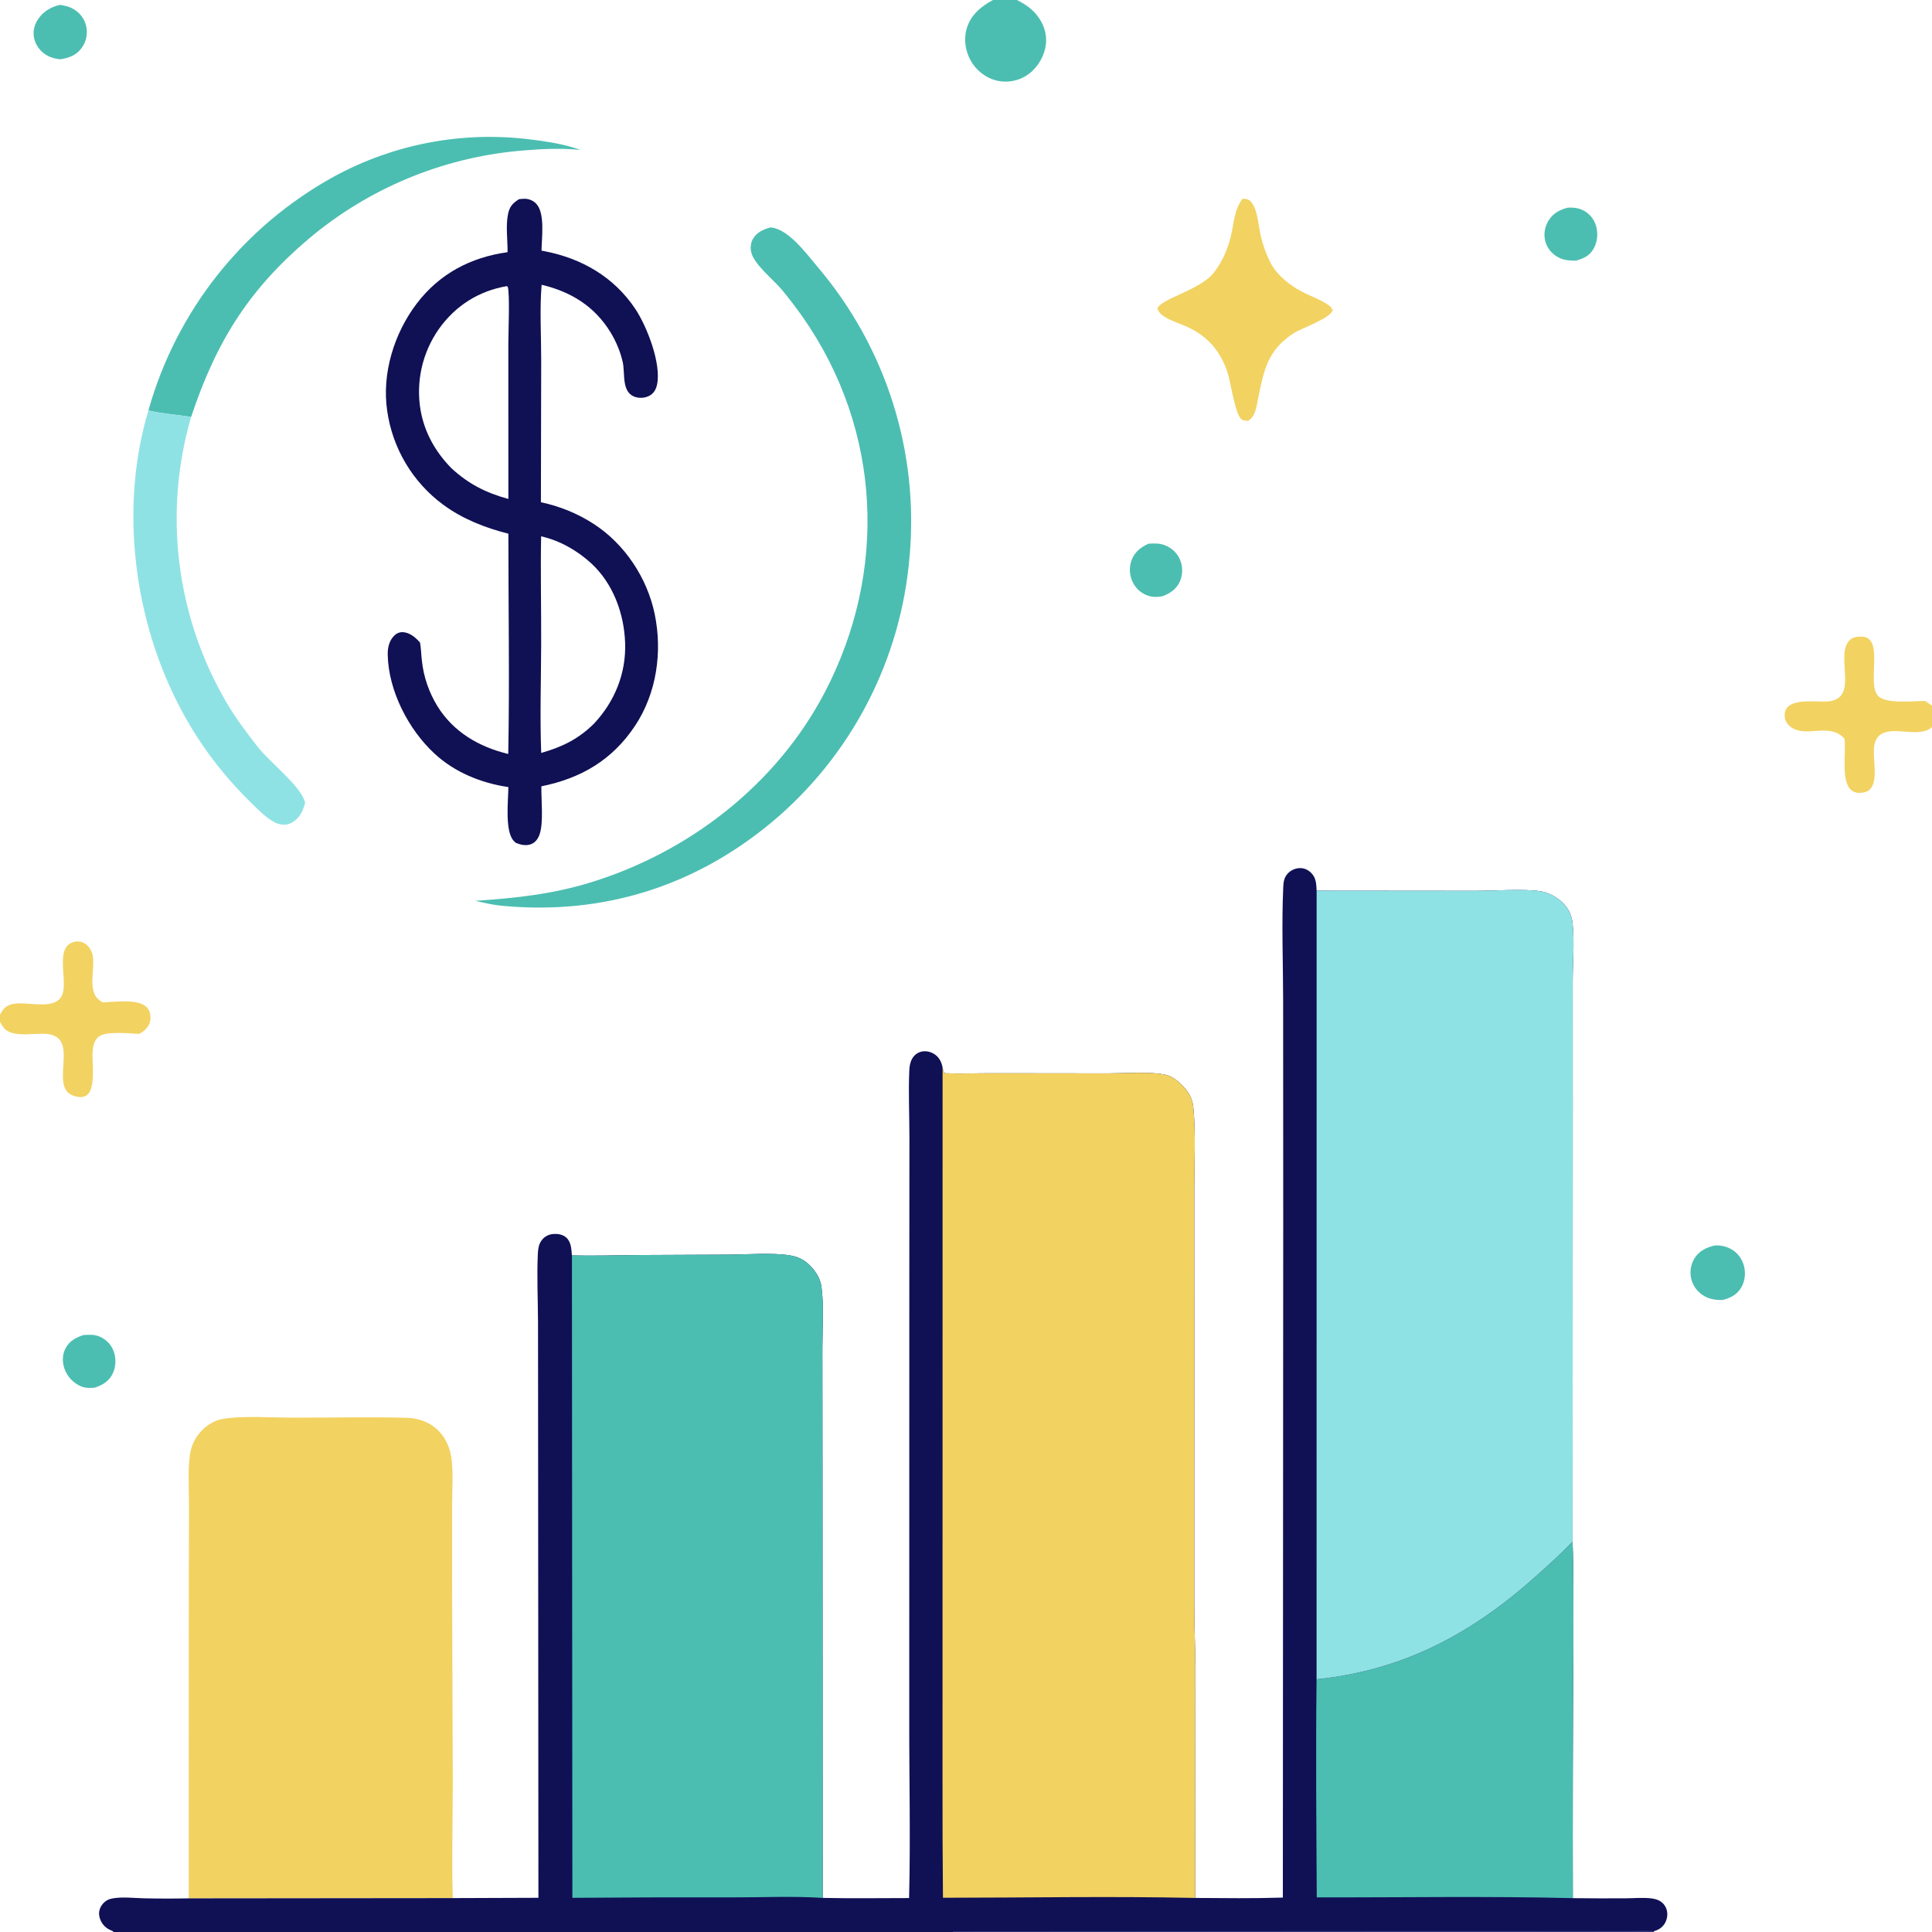 <svg width="150" height="150" viewBox="0 0 150 150" fill="none" xmlns="http://www.w3.org/2000/svg">
<rect x="0" y="0" width="150" height="150" fill="#808080" stroke="none"/>
<g clip-path="url(#clip0_47_2262)">
<path d="M0 0H38.263H42.742H77.092H78.95H150V54.792V56.456V150H128.395H73.987H8.788H0V79.332V78.785V41.71V39.339V0Z" fill="white"/>
<path d="M89.175 42.211C89.616 42.188 90.024 42.168 90.446 42.334C90.967 42.538 91.402 42.938 91.618 43.459C91.645 43.524 91.669 43.591 91.69 43.659C91.71 43.727 91.728 43.795 91.742 43.865C91.755 43.935 91.766 44.005 91.773 44.076C91.78 44.146 91.783 44.217 91.783 44.288C91.783 44.359 91.78 44.43 91.773 44.501C91.766 44.571 91.755 44.641 91.741 44.711C91.727 44.781 91.71 44.849 91.689 44.917C91.668 44.985 91.644 45.052 91.617 45.117C91.354 45.73 90.863 46.063 90.26 46.291C89.883 46.357 89.548 46.378 89.177 46.264C89.111 46.244 89.047 46.221 88.984 46.194C88.921 46.167 88.859 46.137 88.799 46.104C88.739 46.071 88.681 46.035 88.624 45.996C88.568 45.957 88.513 45.915 88.461 45.871C88.409 45.826 88.359 45.779 88.312 45.73C88.264 45.68 88.22 45.629 88.177 45.574C88.135 45.52 88.096 45.464 88.06 45.406C88.023 45.348 87.99 45.288 87.959 45.227C87.925 45.16 87.894 45.092 87.867 45.021C87.84 44.951 87.817 44.88 87.797 44.807C87.777 44.734 87.761 44.661 87.749 44.587C87.737 44.512 87.729 44.438 87.725 44.362C87.72 44.287 87.72 44.212 87.724 44.137C87.727 44.062 87.735 43.987 87.746 43.913C87.757 43.838 87.772 43.765 87.791 43.692C87.811 43.619 87.833 43.547 87.86 43.477C88.102 42.847 88.575 42.478 89.175 42.211Z" fill="#4BBEB1"/>
<path d="M6.476 103.652C6.881 103.631 7.261 103.596 7.649 103.741C8.167 103.933 8.585 104.322 8.795 104.836C9.024 105.392 9.02 106.078 8.76 106.624C8.466 107.242 7.981 107.528 7.355 107.738C6.972 107.77 6.644 107.782 6.282 107.631C6.209 107.599 6.137 107.564 6.067 107.526C5.998 107.487 5.93 107.444 5.865 107.399C5.799 107.353 5.736 107.304 5.676 107.251C5.616 107.199 5.558 107.144 5.503 107.086C5.449 107.027 5.397 106.966 5.349 106.903C5.301 106.839 5.256 106.773 5.214 106.705C5.172 106.637 5.135 106.567 5.1 106.495C5.066 106.422 5.035 106.349 5.009 106.273C4.822 105.754 4.83 105.174 5.09 104.68C5.395 104.103 5.886 103.85 6.476 103.652Z" fill="#4BBEB1"/>
<path d="M121.721 16.123C122.17 16.104 122.547 16.137 122.952 16.347C123.422 16.592 123.76 17.021 123.913 17.526C124.089 18.111 124.031 18.789 123.72 19.32C123.389 19.883 122.947 20.067 122.354 20.239C121.822 20.227 121.396 20.221 120.921 19.945C120.458 19.677 120.107 19.241 119.973 18.72C119.834 18.184 119.935 17.594 120.228 17.126C120.584 16.558 121.088 16.283 121.721 16.123Z" fill="#4BBEB1"/>
<path d="M133.145 96.697C133.253 96.69 133.36 96.691 133.467 96.7C133.574 96.708 133.681 96.724 133.786 96.747C133.891 96.77 133.994 96.8 134.095 96.838C134.195 96.875 134.293 96.92 134.388 96.971C134.888 97.243 135.24 97.706 135.392 98.253C135.546 98.806 135.492 99.436 135.204 99.937C134.864 100.529 134.358 100.777 133.719 100.935C133.237 100.935 132.775 100.881 132.347 100.641C131.835 100.355 131.465 99.894 131.317 99.325C131.178 98.79 131.259 98.192 131.547 97.72C131.912 97.122 132.482 96.842 133.145 96.697Z" fill="#4BBEB1"/>
<path d="M77.092 0H78.951C79.641 0.345 80.215 0.742 80.659 1.386C81.139 2.081 81.339 2.909 81.154 3.74C80.957 4.623 80.393 5.454 79.61 5.917C79.567 5.942 79.524 5.966 79.48 5.989C79.436 6.012 79.392 6.034 79.347 6.055C79.302 6.076 79.256 6.096 79.21 6.114C79.164 6.133 79.118 6.15 79.071 6.167C79.024 6.183 78.977 6.198 78.929 6.212C78.882 6.226 78.834 6.239 78.786 6.251C78.738 6.262 78.689 6.273 78.64 6.282C78.592 6.291 78.543 6.3 78.494 6.306C78.445 6.313 78.395 6.319 78.346 6.324C78.297 6.328 78.247 6.331 78.198 6.333C78.148 6.335 78.098 6.336 78.049 6.336C77.999 6.336 77.95 6.334 77.9 6.331C77.851 6.328 77.801 6.324 77.752 6.319C77.703 6.314 77.653 6.307 77.604 6.3C77.555 6.292 77.507 6.283 77.458 6.273C77.409 6.263 77.361 6.252 77.313 6.24C76.49 6.024 75.765 5.431 75.357 4.688C74.946 3.939 74.811 3.04 75.055 2.214C75.366 1.159 76.165 0.502 77.092 0Z" fill="#4BBEB1"/>
<path d="M143.202 57.343C142.03 56.07 140.327 57.289 139.094 56.486C138.829 56.313 138.621 56.033 138.575 55.718C138.535 55.442 138.573 55.158 138.755 54.938C139.328 54.245 141.038 54.509 141.855 54.462C144.426 54.312 142.436 50.925 143.588 49.72C143.832 49.466 144.198 49.418 144.534 49.425C146.373 49.465 144.87 53.128 145.84 54.056C146.484 54.672 148.565 54.423 149.461 54.422C149.647 54.532 149.823 54.667 150 54.792V56.456C149.159 57.212 147.539 56.574 146.478 56.828C144.599 57.277 146.129 59.974 145.267 61.186C145.106 61.413 144.881 61.494 144.616 61.538C144.315 61.587 143.992 61.56 143.747 61.36C142.914 60.683 143.338 58.46 143.214 57.436C143.211 57.405 143.206 57.374 143.202 57.343Z" fill="#F2D261"/>
<path d="M0 78.785C0.241 78.349 0.392 78.118 0.883 77.977C1.95 77.672 4.109 78.482 4.759 77.381C5.39 76.312 4.164 73.634 5.685 73.147C5.987 73.05 6.287 73.082 6.564 73.24C6.885 73.423 7.098 73.765 7.181 74.118C7.437 75.199 6.697 76.976 7.792 77.709L7.964 77.822C8.874 77.806 10.719 77.516 11.385 78.194C11.634 78.448 11.704 78.797 11.677 79.142C11.649 79.518 11.425 79.837 11.133 80.063C11.035 80.139 10.928 80.204 10.823 80.268C10.085 80.253 8.202 80.012 7.626 80.516C7.276 80.823 7.191 81.365 7.181 81.805C7.162 82.571 7.416 84.468 6.779 84.997C6.55 85.187 6.3 85.204 6.02 85.155C5.683 85.097 5.355 84.964 5.154 84.676C4.328 83.495 5.85 80.711 3.874 80.308C2.843 80.098 0.91 80.7 0.243 79.726C0.156 79.598 0.075 79.467 0 79.332V78.785Z" fill="#F2D261"/>
<path d="M96.476 15.427C96.794 15.434 97.001 15.482 97.193 15.749C97.671 16.415 97.705 17.582 97.899 18.372C97.979 18.709 98.078 19.041 98.196 19.367C98.313 19.694 98.448 20.013 98.6 20.324C99.155 21.444 100.349 22.322 101.463 22.836C102.117 23.137 102.808 23.389 103.363 23.859L103.369 24.001L103.48 23.983C103.478 24.01 103.481 24.038 103.474 24.064C103.296 24.736 101.083 25.45 100.424 25.881C98.379 27.218 98.118 28.782 97.659 31.035C97.528 31.678 97.486 32.291 96.899 32.679C96.742 32.663 96.575 32.65 96.43 32.581C95.912 32.334 95.537 29.569 95.296 28.878C94.721 27.225 93.761 26.104 92.161 25.371C91.666 25.144 91.133 24.981 90.65 24.73C90.313 24.554 89.984 24.33 89.86 23.955C90.136 23.174 93.195 22.532 94.264 21.141C94.902 20.312 95.324 19.341 95.567 18.326C95.805 17.337 95.827 16.256 96.476 15.427Z" fill="#F2D261"/>
<path d="M14.65 147.388L14.659 123.187L14.676 116.837C14.674 115.557 14.569 114.2 14.749 112.935C14.858 112.172 15.194 111.533 15.744 110.989C16.134 110.603 16.674 110.286 17.215 110.181C18.686 109.897 21.17 110.066 22.748 110.067C25.688 110.069 28.645 110.004 31.584 110.078C32.526 110.102 33.423 110.439 34.086 111.127C34.638 111.699 34.956 112.475 35.056 113.256C35.199 114.374 35.107 115.58 35.102 116.707L35.098 122.679L35.154 138.334C35.156 141.338 35.062 144.367 35.153 147.368L14.65 147.388Z" fill="#F2D261"/>
<path d="M99.6 147.328L99.629 94.639L99.622 77.656C99.619 74.753 99.5 71.798 99.63 68.901C99.647 68.501 99.687 68.147 99.965 67.838C99.994 67.805 100.024 67.775 100.057 67.745C100.089 67.716 100.123 67.688 100.157 67.662C100.192 67.636 100.229 67.612 100.266 67.59C100.303 67.567 100.342 67.547 100.381 67.528C100.42 67.51 100.461 67.493 100.502 67.478C100.543 67.464 100.584 67.451 100.626 67.44C100.669 67.43 100.711 67.421 100.754 67.415C100.797 67.408 100.841 67.404 100.884 67.402C101.224 67.385 101.519 67.508 101.766 67.739C102.191 68.137 102.194 68.612 102.223 69.153L114.559 69.164C115.921 69.166 118.418 68.99 119.64 69.204C120.297 69.318 120.945 69.686 121.404 70.167C121.835 70.618 122.042 71.13 122.102 71.745C122.243 73.201 122.106 74.757 122.105 76.223L122.107 85.91L122.096 119.693C122.188 122.447 122.159 125.21 122.158 127.966C122.111 134.435 122.096 140.903 122.113 147.372C123.477 147.389 124.84 147.392 126.203 147.384C126.867 147.381 127.588 147.309 128.243 147.394C128.56 147.435 128.878 147.543 129.107 147.773C129.343 148.012 129.461 148.336 129.448 148.668C129.433 149.055 129.263 149.429 128.96 149.67C128.799 149.799 128.604 149.884 128.408 149.938L128.395 150H73.987H8.788L8.785 149.946C8.593 149.867 8.395 149.78 8.232 149.648C7.934 149.408 7.725 149.027 7.695 148.645C7.67 148.312 7.808 147.995 8.035 147.754C8.213 147.567 8.419 147.457 8.672 147.406C9.459 147.245 10.412 147.37 11.218 147.385C12.362 147.41 13.506 147.411 14.65 147.388L35.153 147.368L41.802 147.344L41.779 112.616L41.771 102.618C41.764 100.895 41.679 99.138 41.754 97.42C41.772 97.017 41.807 96.625 42.057 96.293C42.262 96.02 42.557 95.853 42.895 95.814C43.256 95.772 43.675 95.829 43.957 96.077C44.352 96.424 44.358 96.985 44.404 97.47C46.066 97.513 47.735 97.459 49.398 97.443L56.523 97.411C57.943 97.405 60.013 97.241 61.353 97.473C62.006 97.586 62.473 97.824 62.935 98.302C63.357 98.741 63.69 99.281 63.775 99.891C63.982 101.371 63.847 103.154 63.849 104.66L63.858 113.855L63.873 147.353C66.107 147.4 68.347 147.366 70.581 147.365C70.699 142.673 70.583 137.95 70.594 133.254L70.599 99.135L70.607 88.324C70.607 86.589 70.521 84.814 70.599 83.086C70.612 82.787 70.665 82.477 70.811 82.212C70.969 81.923 71.228 81.718 71.552 81.646C71.911 81.567 72.301 81.667 72.598 81.879C72.938 82.123 73.111 82.486 73.182 82.888C73.225 83.066 73.219 83.209 73.363 83.328C74.606 83.378 75.855 83.323 77.099 83.326L85.975 83.337C87.185 83.338 89.4 83.18 90.522 83.452C91.093 83.59 91.589 84.035 91.972 84.466C92.354 84.895 92.591 85.379 92.647 85.952C92.851 88.011 92.722 90.189 92.723 92.261L92.727 103.833L92.723 122.173C92.717 123.557 92.724 124.942 92.742 126.326C92.76 127.345 92.819 128.366 92.782 129.385L92.793 147.356C95.06 147.37 97.335 147.401 99.6 147.328Z" fill="#101055"/>
<path d="M73.999 149.947L110.48 149.923L122.974 149.927L126.501 149.923C127.128 149.92 127.784 149.874 128.408 149.939L128.395 150H73.987L73.999 149.947Z" fill="#343980"/>
<path d="M122.096 119.693C122.188 122.448 122.159 125.21 122.158 127.966C122.111 134.435 122.096 140.904 122.113 147.372C115.497 147.208 108.853 147.327 102.233 147.311C102.201 141.67 102.152 136.02 102.218 130.38C109.012 129.68 114.332 126.806 119.358 122.286C120.296 121.442 121.226 120.609 122.096 119.693Z" fill="#4BBEB1"/>
<path d="M44.404 97.47C46.067 97.513 47.735 97.459 49.398 97.443L56.523 97.411C57.943 97.405 60.013 97.241 61.353 97.473C62.006 97.586 62.473 97.824 62.935 98.303C63.357 98.741 63.69 99.281 63.776 99.891C63.983 101.371 63.848 103.154 63.849 104.661L63.858 113.855L63.873 147.353C61.576 147.205 59.202 147.315 56.897 147.313C52.744 147.302 48.591 147.313 44.439 147.347L44.404 97.47Z" fill="#4BBEB1"/>
<path d="M102.223 69.153L114.559 69.164C115.921 69.166 118.418 68.99 119.64 69.203C120.297 69.318 120.945 69.686 121.404 70.167C121.835 70.618 122.042 71.13 122.101 71.745C122.243 73.201 122.106 74.757 122.105 76.223L122.107 85.91L122.096 119.693C121.225 120.609 120.296 121.441 119.357 122.285C114.331 126.806 109.012 129.679 102.218 130.38L102.223 69.153Z" fill="#8FE2E4"/>
<path d="M73.182 82.888C73.225 83.066 73.219 83.209 73.363 83.328C74.606 83.378 75.855 83.323 77.099 83.326L85.975 83.337C87.185 83.338 89.4 83.18 90.522 83.451C91.093 83.59 91.589 84.035 91.972 84.466C92.354 84.895 92.591 85.379 92.647 85.952C92.851 88.011 92.722 90.189 92.723 92.261L92.727 103.833L92.723 122.173C92.717 123.557 92.724 124.941 92.742 126.326C92.76 127.345 92.819 128.366 92.782 129.385L92.793 147.356C86.274 147.212 79.733 147.34 73.211 147.341C73.181 144.128 73.169 140.914 73.177 137.701L73.182 82.888Z" fill="#F2D261"/>
<path d="M106.35 42.399C107.476 42.407 109.502 43.252 110.631 43.609C114.045 44.69 117.431 45.888 120.874 46.873C120.282 48.009 119.814 49.257 119.32 50.44C118.525 52.369 117.716 54.292 116.893 56.21C116.444 57.178 116.166 58.561 115.372 59.3C115.129 59.527 114.797 59.729 114.451 59.7C114.064 59.668 113.72 59.367 113.488 59.075C113.2 58.713 113.04 58.202 112.823 57.791C112.124 56.485 111.436 55.174 110.76 53.856L107.159 46.956C106.717 46.106 106.18 45.284 105.783 44.415C105.644 44.111 105.566 43.884 105.608 43.546C105.679 42.978 105.909 42.741 106.35 42.399Z" fill="white"/>
<path d="M0 0H38.263C35.922 0.32 33.618 0.5 31.307 1.044C31.022 1.113 30.738 1.185 30.455 1.26C30.172 1.335 29.89 1.413 29.608 1.494C29.327 1.575 29.047 1.659 28.767 1.746C28.487 1.833 28.209 1.923 27.931 2.016C27.653 2.109 27.377 2.205 27.101 2.304C26.825 2.403 26.551 2.504 26.277 2.609C26.004 2.714 25.732 2.822 25.46 2.932C25.189 3.043 24.919 3.156 24.651 3.273C24.382 3.389 24.114 3.508 23.848 3.63C23.582 3.752 23.317 3.877 23.054 4.005C22.79 4.133 22.528 4.263 22.267 4.397C22.007 4.53 21.747 4.666 21.49 4.805C21.232 4.944 20.976 5.086 20.721 5.23C20.466 5.374 20.213 5.521 19.961 5.671C19.709 5.821 19.459 5.973 19.211 6.128C18.963 6.284 18.716 6.441 18.471 6.602C18.226 6.762 17.983 6.925 17.741 7.091C17.5 7.256 17.26 7.424 17.022 7.595C16.784 7.766 16.548 7.939 16.314 8.115C16.08 8.291 15.847 8.469 15.617 8.65C15.386 8.83 15.158 9.014 14.932 9.199C14.705 9.385 14.481 9.573 14.258 9.763C14.036 9.954 13.815 10.146 13.597 10.342C13.379 10.537 13.162 10.734 12.948 10.934C12.734 11.134 12.522 11.336 12.312 11.54C12.102 11.744 11.895 11.951 11.689 12.159C11.484 12.368 11.281 12.579 11.08 12.792C10.879 13.005 10.68 13.22 10.484 13.438C10.288 13.655 10.094 13.874 9.902 14.096C9.711 14.317 9.521 14.541 9.335 14.766C9.148 14.992 8.963 15.219 8.781 15.449C8.6 15.678 8.42 15.909 8.243 16.143C4.391 21.221 1.676 27.535 0.616 33.816C0.434 34.892 0.291 35.975 0.189 37.062C0.125 37.809 0.125 38.602 0 39.339V0Z" fill="white"/>
<path d="M4.656 0.377C5.079 0.442 5.445 0.528 5.807 0.767C5.865 0.805 5.922 0.845 5.976 0.889C6.031 0.933 6.083 0.979 6.133 1.028C6.182 1.077 6.23 1.129 6.274 1.183C6.318 1.236 6.36 1.292 6.399 1.35C6.438 1.408 6.473 1.468 6.506 1.53C6.539 1.592 6.568 1.655 6.594 1.72C6.62 1.784 6.643 1.85 6.663 1.917C6.682 1.984 6.698 2.052 6.711 2.121C6.723 2.19 6.732 2.259 6.737 2.329C6.743 2.399 6.745 2.468 6.743 2.538C6.741 2.608 6.736 2.678 6.728 2.747C6.719 2.817 6.707 2.886 6.692 2.954C6.676 3.022 6.657 3.089 6.635 3.156C6.613 3.222 6.587 3.287 6.558 3.351C6.529 3.414 6.497 3.477 6.462 3.537C6.427 3.598 6.389 3.656 6.348 3.713C5.923 4.3 5.367 4.494 4.684 4.603C4.331 4.568 4.01 4.499 3.695 4.328C3.188 4.051 2.809 3.598 2.665 3.033C2.532 2.509 2.637 1.988 2.926 1.535C3.328 0.905 3.942 0.543 4.656 0.377Z" fill="#4BBEB1"/>
<path d="M39.394 2.595C48.412 2.254 58.361 5.781 65.092 11.8C72.534 18.454 77.609 27.794 78.152 37.859C78.171 38.174 78.185 38.489 78.196 38.804C78.206 39.119 78.213 39.434 78.216 39.75C78.219 40.065 78.218 40.38 78.213 40.696C78.208 41.011 78.199 41.327 78.187 41.642C78.174 41.957 78.157 42.272 78.137 42.587C78.116 42.901 78.092 43.216 78.064 43.53C78.036 43.844 78.004 44.158 77.968 44.471C77.932 44.784 77.892 45.097 77.848 45.41C77.805 45.722 77.757 46.034 77.706 46.345C77.655 46.656 77.599 46.967 77.54 47.277C77.481 47.586 77.419 47.895 77.352 48.204C77.285 48.512 77.215 48.819 77.141 49.126C77.067 49.432 76.989 49.738 76.907 50.043C76.825 50.347 76.74 50.651 76.651 50.953C76.561 51.256 76.469 51.557 76.372 51.858C76.275 52.158 76.175 52.457 76.071 52.755C75.967 53.053 75.859 53.349 75.748 53.644C75.637 53.939 75.522 54.233 75.403 54.525C75.285 54.817 75.163 55.108 75.037 55.397C74.911 55.687 74.782 55.974 74.649 56.261C74.516 56.547 74.38 56.831 74.24 57.114C74.1 57.396 73.957 57.677 73.81 57.956C73.664 58.236 73.513 58.513 73.36 58.788C73.206 59.064 73.049 59.338 72.889 59.609C72.729 59.881 72.565 60.151 72.398 60.418C72.231 60.686 72.061 60.951 71.887 61.215C71.714 61.478 71.537 61.739 71.357 61.998C71.177 62.257 70.994 62.514 70.808 62.768C70.621 63.023 70.432 63.275 70.239 63.525C70.047 63.775 69.851 64.022 69.653 64.267C69.454 64.512 69.253 64.755 69.048 64.995C68.843 65.235 68.636 65.472 68.425 65.707C68.243 65.914 68.059 66.118 67.872 66.321C67.685 66.523 67.496 66.724 67.305 66.922C67.114 67.121 66.921 67.317 66.725 67.511C66.529 67.705 66.332 67.897 66.132 68.086C65.932 68.276 65.73 68.463 65.526 68.648C65.322 68.834 65.116 69.016 64.908 69.197C64.7 69.377 64.49 69.556 64.278 69.732C64.066 69.907 63.852 70.081 63.636 70.252C63.421 70.423 63.203 70.592 62.983 70.758C62.764 70.925 62.542 71.089 62.319 71.25C62.096 71.411 61.871 71.57 61.644 71.727C61.417 71.883 61.189 72.037 60.959 72.188C60.728 72.34 60.497 72.489 60.263 72.635C60.03 72.781 59.795 72.924 59.558 73.066C59.321 73.206 59.083 73.345 58.843 73.48C58.604 73.616 58.362 73.749 58.12 73.879C57.877 74.01 57.633 74.137 57.387 74.262C57.142 74.387 56.895 74.509 56.647 74.629C56.398 74.748 56.149 74.865 55.898 74.979C55.647 75.093 55.395 75.204 55.142 75.312C54.889 75.42 54.634 75.526 54.379 75.628C54.123 75.731 53.866 75.831 53.608 75.928C53.35 76.025 53.091 76.119 52.831 76.21C52.572 76.301 52.311 76.389 52.049 76.475C51.787 76.56 51.524 76.642 51.26 76.722C50.996 76.802 50.732 76.878 50.467 76.952C50.201 77.026 49.935 77.096 49.668 77.164C49.401 77.232 49.133 77.297 48.865 77.359C48.596 77.42 48.327 77.479 48.057 77.535C47.788 77.591 47.517 77.644 47.246 77.694C46.975 77.743 46.704 77.79 46.432 77.834C46.16 77.878 45.888 77.918 45.615 77.956C44.303 78.14 42.986 78.206 41.665 78.276C41.365 78.285 41.066 78.291 40.766 78.293C40.466 78.295 40.166 78.293 39.866 78.288C39.566 78.283 39.267 78.274 38.967 78.262C38.668 78.25 38.368 78.234 38.069 78.214C37.77 78.195 37.471 78.172 37.172 78.146C36.873 78.119 36.575 78.089 36.277 78.055C35.979 78.022 35.681 77.985 35.385 77.944C35.087 77.903 34.791 77.859 34.495 77.811C34.199 77.764 33.903 77.713 33.608 77.658C33.314 77.603 33.02 77.545 32.726 77.483C32.433 77.421 32.14 77.356 31.848 77.287C31.556 77.219 31.265 77.147 30.975 77.071C30.685 76.996 30.395 76.916 30.107 76.834C29.819 76.751 29.532 76.666 29.245 76.576C28.959 76.487 28.674 76.394 28.39 76.298C28.106 76.202 27.823 76.103 27.541 76C27.26 75.897 26.979 75.791 26.7 75.682C26.421 75.572 26.143 75.459 25.867 75.343C25.59 75.227 25.315 75.108 25.041 74.985C24.768 74.863 24.496 74.737 24.225 74.608C23.954 74.479 23.685 74.346 23.418 74.211C23.15 74.075 22.884 73.937 22.62 73.795C22.356 73.653 22.093 73.508 21.833 73.36C21.572 73.212 21.313 73.061 21.056 72.907C20.799 72.753 20.543 72.595 20.29 72.435C20.036 72.275 19.785 72.112 19.535 71.945C19.286 71.779 19.038 71.61 18.793 71.438C18.547 71.266 18.303 71.091 18.062 70.913C17.821 70.735 17.582 70.554 17.345 70.371C17.107 70.187 16.872 70.001 16.64 69.812C16.407 69.622 16.177 69.43 15.949 69.236C15.721 69.041 15.495 68.844 15.271 68.644C15.041 68.437 14.812 68.227 14.587 68.015C14.361 67.802 14.139 67.587 13.918 67.369C13.698 67.151 13.481 66.93 13.266 66.707C13.051 66.483 12.839 66.257 12.63 66.028C12.421 65.8 12.214 65.569 12.011 65.335C11.807 65.101 11.607 64.865 11.409 64.626C11.211 64.388 11.017 64.147 10.825 63.903C10.633 63.66 10.445 63.414 10.259 63.166C10.073 62.917 9.891 62.667 9.711 62.414C9.532 62.162 9.356 61.907 9.182 61.65C9.009 61.393 8.839 61.134 8.673 60.873C8.506 60.611 8.342 60.348 8.182 60.083C8.022 59.818 7.865 59.55 7.711 59.281C7.557 59.012 7.407 58.741 7.26 58.468C7.113 58.196 6.97 57.921 6.829 57.645C6.689 57.368 6.552 57.09 6.419 56.81C6.286 56.531 6.156 56.249 6.03 55.966C5.903 55.683 5.78 55.399 5.661 55.113C5.542 54.827 5.426 54.539 5.313 54.251C5.201 53.962 5.093 53.671 4.987 53.38C4.882 53.088 4.781 52.796 4.683 52.502C4.585 52.207 4.491 51.912 4.4 51.616C4.31 51.32 4.223 51.022 4.14 50.724C4.056 50.425 3.977 50.126 3.901 49.825C3.825 49.525 3.753 49.223 3.685 48.921C3.616 48.619 3.551 48.316 3.491 48.012C3.43 47.708 3.372 47.403 3.319 47.098C3.266 46.793 3.216 46.487 3.17 46.18C3.124 45.874 3.082 45.567 3.044 45.259C3.006 44.952 2.971 44.644 2.941 44.336C2.91 44.027 2.883 43.718 2.86 43.409C2.837 43.1 2.818 42.791 2.802 42.481C2.785 42.174 2.771 41.867 2.761 41.559C2.751 41.252 2.745 40.944 2.743 40.636C2.74 40.328 2.742 40.021 2.747 39.713C2.753 39.405 2.762 39.098 2.775 38.79C2.787 38.483 2.804 38.176 2.825 37.868C2.845 37.562 2.869 37.255 2.897 36.948C2.926 36.642 2.957 36.336 2.993 36.03C3.029 35.724 3.068 35.419 3.111 35.114C3.155 34.81 3.202 34.506 3.252 34.202C3.303 33.899 3.358 33.596 3.416 33.294C3.474 32.991 3.536 32.69 3.602 32.389C3.667 32.089 3.737 31.789 3.81 31.49C3.883 31.191 3.96 30.893 4.04 30.596C4.121 30.299 4.205 30.003 4.292 29.708C4.38 29.413 4.472 29.119 4.567 28.826C4.662 28.534 4.76 28.242 4.863 27.952C4.965 27.662 5.071 27.373 5.18 27.085C5.29 26.797 5.403 26.511 5.519 26.226C5.636 25.942 5.756 25.658 5.879 25.376C6.003 25.094 6.13 24.814 6.26 24.535C6.39 24.257 6.524 23.98 6.662 23.704C6.799 23.429 6.94 23.155 7.084 22.883C7.228 22.611 7.375 22.341 7.526 22.073C7.677 21.804 7.831 21.538 7.988 21.274C8.145 21.009 8.306 20.747 8.47 20.486C8.633 20.226 8.8 19.967 8.971 19.711C9.141 19.454 9.314 19.2 9.491 18.948C9.667 18.696 9.847 18.446 10.03 18.198C10.212 17.951 10.398 17.705 10.587 17.462C10.775 17.219 10.967 16.979 11.162 16.74C11.357 16.502 11.554 16.266 11.755 16.032C11.955 15.799 12.159 15.568 12.365 15.34C12.537 15.148 12.71 14.957 12.886 14.769C13.062 14.58 13.239 14.393 13.419 14.208C13.598 14.023 13.779 13.84 13.962 13.659C14.145 13.477 14.33 13.298 14.517 13.12C14.703 12.942 14.891 12.767 15.082 12.593C15.272 12.419 15.464 12.247 15.657 12.076C15.851 11.906 16.046 11.738 16.243 11.572C16.44 11.406 16.638 11.242 16.838 11.079C17.039 10.917 17.241 10.757 17.444 10.599C17.647 10.441 17.852 10.284 18.059 10.13C18.265 9.976 18.474 9.824 18.683 9.674C18.893 9.524 19.104 9.377 19.316 9.231C19.529 9.085 19.743 8.942 19.958 8.8C20.174 8.659 20.39 8.519 20.608 8.382C20.827 8.245 21.046 8.11 21.267 7.978C21.488 7.845 21.71 7.714 21.934 7.586C22.157 7.458 22.382 7.332 22.608 7.208C22.834 7.084 23.061 6.963 23.29 6.844C23.518 6.724 23.748 6.607 23.978 6.493C24.209 6.378 24.441 6.266 24.674 6.156C24.907 6.046 25.141 5.938 25.377 5.833C25.612 5.728 25.848 5.625 26.085 5.524C26.322 5.423 26.561 5.325 26.8 5.229C27.039 5.134 27.279 5.04 27.52 4.949C27.761 4.858 28.003 4.769 28.246 4.683C28.489 4.597 28.733 4.513 28.977 4.432C29.222 4.351 29.467 4.272 29.713 4.195C29.959 4.119 30.206 4.045 30.454 3.974C30.701 3.902 30.949 3.833 31.198 3.767C31.447 3.7 31.697 3.636 31.947 3.575C32.197 3.513 32.448 3.454 32.7 3.398C32.951 3.341 33.203 3.287 33.456 3.236C35.414 2.855 37.405 2.702 39.394 2.595Z" fill="white"/>
<path d="M11.521 31.872C11.588 31.633 11.658 31.395 11.731 31.158C11.803 30.921 11.879 30.685 11.958 30.45C12.036 30.215 12.118 29.98 12.202 29.747C12.287 29.514 12.374 29.282 12.464 29.051C12.554 28.82 12.647 28.59 12.743 28.362C12.839 28.133 12.938 27.906 13.039 27.679C13.141 27.453 13.245 27.228 13.352 27.005C13.459 26.781 13.569 26.559 13.682 26.338C13.794 26.117 13.91 25.898 14.028 25.68C14.146 25.462 14.267 25.245 14.39 25.03C14.514 24.815 14.64 24.602 14.769 24.39C14.897 24.178 15.029 23.968 15.163 23.759C15.297 23.55 15.434 23.343 15.573 23.138C15.712 22.933 15.854 22.73 15.998 22.528C16.142 22.326 16.289 22.126 16.438 21.928C16.587 21.73 16.739 21.534 16.893 21.34C17.047 21.146 17.203 20.953 17.362 20.763C17.521 20.573 17.682 20.384 17.846 20.198C18.009 20.012 18.175 19.827 18.343 19.645C18.512 19.463 18.682 19.283 18.854 19.105C19.027 18.927 19.202 18.751 19.379 18.577C19.556 18.403 19.735 18.232 19.916 18.063C20.097 17.893 20.281 17.727 20.466 17.562C20.651 17.397 20.839 17.235 21.028 17.075C21.218 16.915 21.409 16.757 21.602 16.602C21.796 16.447 21.991 16.294 22.188 16.144C22.385 15.993 22.584 15.845 22.785 15.7C22.986 15.555 23.188 15.412 23.393 15.271C23.597 15.131 23.803 14.993 24.011 14.858C24.219 14.723 24.428 14.59 24.639 14.46C24.851 14.33 25.063 14.202 25.277 14.078C25.492 13.953 25.707 13.831 25.925 13.711C26.213 13.554 26.504 13.403 26.798 13.257C27.092 13.111 27.389 12.971 27.689 12.837C27.988 12.703 28.29 12.574 28.595 12.452C28.899 12.329 29.206 12.213 29.515 12.102C29.824 11.992 30.135 11.888 30.448 11.789C30.762 11.691 31.077 11.599 31.393 11.513C31.71 11.427 32.028 11.347 32.348 11.273C32.668 11.199 32.989 11.132 33.312 11.071C33.634 11.009 33.958 10.955 34.282 10.906C34.607 10.857 34.932 10.815 35.259 10.779C35.585 10.743 35.912 10.714 36.239 10.691C36.567 10.668 36.894 10.651 37.222 10.64C37.55 10.63 37.879 10.626 38.207 10.629C38.535 10.631 38.863 10.64 39.191 10.655C39.519 10.67 39.846 10.692 40.173 10.72C40.501 10.748 40.827 10.782 41.153 10.823C42.239 10.954 43.369 11.122 44.42 11.429C44.633 11.493 44.843 11.563 45.05 11.639C43.625 11.499 42.237 11.553 40.814 11.668C40.442 11.695 40.072 11.73 39.701 11.771C39.331 11.813 38.962 11.861 38.594 11.917C38.226 11.972 37.858 12.035 37.493 12.104C37.127 12.174 36.762 12.25 36.399 12.333C36.036 12.416 35.675 12.506 35.315 12.603C34.956 12.7 34.598 12.804 34.242 12.914C33.887 13.025 33.533 13.142 33.182 13.266C32.831 13.389 32.482 13.52 32.136 13.657C31.789 13.794 31.446 13.938 31.105 14.088C30.764 14.238 30.426 14.394 30.091 14.557C29.756 14.72 29.425 14.889 29.096 15.064C28.767 15.24 28.442 15.421 28.121 15.609C27.799 15.797 27.481 15.99 27.167 16.19C26.852 16.39 26.542 16.596 26.235 16.807C25.929 17.018 25.627 17.236 25.328 17.459C25.03 17.682 24.736 17.91 24.446 18.144C19.483 22.214 16.852 26.327 14.839 32.371C13.745 32.198 12.598 32.118 11.521 31.872Z" fill="#4BBEB1"/>
<path d="M11.521 31.872C12.598 32.118 13.745 32.198 14.838 32.37C14.772 32.6 14.708 32.83 14.647 33.06C14.587 33.291 14.529 33.523 14.474 33.755C14.419 33.987 14.367 34.22 14.318 34.453C14.269 34.687 14.223 34.921 14.18 35.156C14.137 35.391 14.097 35.626 14.06 35.862C14.023 36.097 13.989 36.334 13.958 36.57C13.927 36.807 13.898 37.044 13.873 37.281C13.848 37.518 13.826 37.756 13.807 37.994C13.788 38.231 13.772 38.47 13.758 38.708C13.745 38.946 13.735 39.184 13.728 39.423C13.721 39.662 13.717 39.9 13.716 40.139C13.715 40.377 13.717 40.616 13.722 40.855C13.727 41.093 13.735 41.332 13.746 41.57C13.757 41.808 13.771 42.047 13.788 42.285C13.805 42.523 13.825 42.76 13.848 42.998C13.871 43.235 13.898 43.473 13.927 43.709C13.956 43.946 13.988 44.183 14.023 44.419C14.058 44.655 14.096 44.89 14.137 45.126C14.178 45.361 14.222 45.595 14.269 45.829C14.316 46.063 14.366 46.296 14.419 46.529C14.472 46.762 14.527 46.994 14.586 47.225C14.645 47.456 14.706 47.687 14.771 47.916C14.835 48.146 14.903 48.375 14.973 48.603C15.044 48.831 15.117 49.058 15.193 49.285C15.269 49.511 15.348 49.736 15.43 49.96C15.512 50.184 15.596 50.407 15.684 50.629C15.771 50.851 15.861 51.072 15.954 51.292C16.047 51.512 16.143 51.73 16.242 51.948C16.34 52.165 16.442 52.381 16.546 52.596C16.649 52.81 16.756 53.024 16.866 53.236C16.975 53.448 17.087 53.659 17.202 53.868C17.317 54.077 17.434 54.285 17.554 54.491C18.271 55.713 19.12 56.852 19.993 57.966C20.975 59.221 23.235 60.91 23.662 62.217L23.695 62.321C23.517 62.942 23.303 63.478 22.724 63.832C22.383 64.041 22.018 64.078 21.637 63.968C20.934 63.764 20.176 62.989 19.659 62.488C17.437 60.34 15.597 57.953 14.13 55.229C10.393 48.298 9.248 39.457 11.521 31.872Z" fill="#8FE2E4"/>
<path d="M59.821 17.659C59.853 17.661 59.884 17.662 59.915 17.666C61.248 17.835 62.62 19.703 63.453 20.694C63.617 20.887 63.78 21.082 63.939 21.279C64.099 21.476 64.256 21.675 64.411 21.876C64.566 22.077 64.718 22.279 64.868 22.484C65.017 22.689 65.165 22.895 65.309 23.103C65.454 23.312 65.596 23.522 65.735 23.734C65.874 23.945 66.011 24.159 66.145 24.374C66.279 24.59 66.41 24.806 66.538 25.025C66.667 25.244 66.793 25.464 66.916 25.686C67.039 25.907 67.159 26.131 67.276 26.355C67.394 26.58 67.509 26.806 67.62 27.034C67.732 27.261 67.841 27.49 67.947 27.72C68.053 27.951 68.157 28.182 68.257 28.415C68.357 28.648 68.455 28.882 68.549 29.117C68.644 29.353 68.735 29.589 68.824 29.827C68.912 30.064 68.998 30.303 69.08 30.543C69.163 30.782 69.243 31.023 69.319 31.265C69.396 31.506 69.469 31.749 69.54 31.993C69.611 32.236 69.678 32.481 69.742 32.726C69.807 32.971 69.868 33.217 69.927 33.464C69.985 33.71 70.04 33.958 70.092 34.206C70.144 34.454 70.193 34.703 70.239 34.952C70.285 35.202 70.328 35.452 70.367 35.702C70.407 35.952 70.444 36.203 70.477 36.455C70.51 36.706 70.541 36.958 70.568 37.21C70.595 37.462 70.619 37.714 70.64 37.967C70.66 38.22 70.678 38.473 70.693 38.726C70.707 38.979 70.718 39.232 70.727 39.486C70.735 39.739 70.74 39.992 70.742 40.246C70.743 40.5 70.742 40.753 70.738 41.007C70.733 41.26 70.725 41.514 70.715 41.767C70.704 42.02 70.69 42.273 70.673 42.526C70.656 42.779 70.635 43.032 70.612 43.285C70.591 43.531 70.567 43.777 70.54 44.023C70.513 44.27 70.482 44.515 70.449 44.761C70.416 45.006 70.38 45.251 70.341 45.495C70.302 45.739 70.259 45.983 70.214 46.227C70.169 46.47 70.121 46.713 70.07 46.955C70.019 47.197 69.964 47.439 69.907 47.679C69.85 47.92 69.79 48.16 69.727 48.4C69.664 48.639 69.598 48.878 69.529 49.115C69.46 49.353 69.388 49.59 69.313 49.826C69.239 50.062 69.161 50.297 69.08 50.531C69 50.765 68.916 50.998 68.83 51.23C68.744 51.462 68.655 51.693 68.563 51.923C68.471 52.152 68.376 52.381 68.278 52.608C68.181 52.836 68.08 53.062 67.977 53.287C67.874 53.512 67.768 53.736 67.659 53.958C67.55 54.181 67.439 54.401 67.325 54.621C67.211 54.841 67.094 55.059 66.974 55.276C66.855 55.492 66.732 55.708 66.608 55.921C66.483 56.135 66.355 56.347 66.225 56.558C66.095 56.769 65.963 56.977 65.827 57.185C65.692 57.392 65.554 57.598 65.414 57.802C65.274 58.005 65.131 58.208 64.986 58.408C64.84 58.608 64.693 58.807 64.543 59.004C64.392 59.2 64.24 59.395 64.085 59.588C63.93 59.781 63.772 59.972 63.613 60.162C63.453 60.351 63.291 60.538 63.127 60.723C62.962 60.908 62.796 61.091 62.627 61.272C62.458 61.453 62.287 61.632 62.114 61.809C61.941 61.986 61.766 62.16 61.588 62.333C61.41 62.505 61.231 62.676 61.049 62.844C60.867 63.012 60.684 63.178 60.498 63.341C60.312 63.505 60.124 63.666 59.934 63.825C53.952 68.808 46.874 71.037 39.129 70.338C38.379 70.279 37.639 70.116 36.91 69.937C39.994 69.738 42.897 69.422 45.869 68.507C53.503 66.158 60.274 60.92 64.013 53.794C68.941 44.401 68.443 33.403 62.352 24.655C61.835 23.919 61.291 23.205 60.718 22.512C60.075 21.738 58.593 20.567 58.34 19.642C58.241 19.279 58.27 18.877 58.459 18.548C58.752 18.036 59.275 17.799 59.821 17.659Z" fill="#4BBEB1"/>
<path d="M40.293 15.466C40.435 15.45 40.58 15.431 40.723 15.431C41.048 15.431 41.383 15.563 41.612 15.794C42.341 16.53 42.052 18.464 42.044 19.458C42.124 19.473 42.203 19.488 42.282 19.503C45.178 20.066 47.671 21.506 49.326 23.986C50.227 25.337 51.374 28.265 51.006 29.892C50.931 30.224 50.767 30.518 50.47 30.697C50.148 30.89 49.725 30.937 49.365 30.835C48.218 30.509 48.551 29.016 48.35 28.12C48.17 27.315 47.833 26.51 47.404 25.806C46.168 23.781 44.323 22.647 42.051 22.11C41.894 24.013 42.019 26.015 42.018 27.93L41.996 38.995C42.359 39.07 42.718 39.163 43.073 39.271C43.427 39.38 43.776 39.505 44.12 39.645C44.463 39.786 44.799 39.942 45.128 40.114C45.456 40.285 45.777 40.472 46.089 40.673C48.493 42.23 50.237 44.848 50.824 47.645C51.445 50.602 50.984 53.829 49.297 56.362C47.532 59.013 45.105 60.429 42.031 61.05C42.014 62.067 42.211 63.873 41.894 64.779C41.782 65.1 41.583 65.398 41.258 65.531C40.857 65.695 40.428 65.593 40.044 65.439C39.992 65.391 39.94 65.343 39.892 65.292C39.18 64.551 39.461 62.138 39.47 61.109C37.353 60.796 35.311 59.969 33.731 58.506C31.711 56.637 30.162 53.634 30.103 50.847C30.091 50.296 30.209 49.737 30.62 49.34C30.808 49.158 31.046 49.061 31.31 49.083C31.846 49.127 32.274 49.505 32.611 49.887C32.694 50.349 32.7 50.838 32.755 51.306C32.772 51.462 32.793 51.617 32.819 51.771C32.844 51.925 32.874 52.079 32.908 52.232C32.942 52.385 32.981 52.537 33.023 52.687C33.066 52.838 33.112 52.987 33.163 53.136C33.214 53.284 33.269 53.43 33.328 53.575C33.387 53.72 33.449 53.864 33.516 54.005C33.583 54.147 33.654 54.287 33.728 54.424C33.803 54.562 33.881 54.697 33.963 54.831C35.211 56.841 37.196 57.995 39.46 58.538C39.57 52.846 39.468 47.131 39.471 41.436C37.66 40.977 35.911 40.294 34.397 39.177C34.252 39.069 34.109 38.958 33.968 38.843C33.828 38.728 33.691 38.61 33.556 38.488C33.422 38.366 33.29 38.241 33.162 38.113C33.034 37.984 32.909 37.853 32.787 37.718C32.666 37.584 32.547 37.447 32.432 37.306C32.318 37.166 32.206 37.023 32.098 36.877C31.991 36.731 31.887 36.582 31.786 36.431C31.686 36.28 31.589 36.127 31.497 35.971C31.404 35.815 31.315 35.657 31.23 35.496C31.145 35.336 31.064 35.174 30.987 35.009C30.91 34.845 30.837 34.679 30.769 34.511C30.7 34.343 30.636 34.174 30.576 34.003C30.515 33.831 30.46 33.659 30.408 33.485C30.356 33.311 30.309 33.136 30.266 32.96C30.223 32.783 30.184 32.606 30.15 32.428C30.116 32.25 30.087 32.071 30.061 31.892C29.636 29.005 30.594 25.893 32.343 23.585C34.11 21.254 36.543 19.975 39.407 19.58C39.417 18.629 39.252 17.529 39.448 16.603C39.568 16.033 39.811 15.772 40.293 15.466Z" fill="#101055"/>
<path d="M42.013 41.64C43.447 41.961 44.814 42.738 45.894 43.729C47.601 45.295 48.459 47.641 48.535 49.923C48.615 52.284 47.728 54.457 46.128 56.173C44.915 57.377 43.652 57.992 42.019 58.457C41.914 55.669 42.006 52.856 42.016 50.065C42.027 47.258 41.958 44.445 42.013 41.64Z" fill="white"/>
<path d="M39.34 22.217L39.419 22.255C39.596 22.801 39.466 25.878 39.467 26.668L39.469 38.737C37.732 38.267 36.366 37.573 35.041 36.346C33.809 35.083 32.96 33.595 32.653 31.843C32.63 31.708 32.61 31.572 32.593 31.435C32.577 31.298 32.564 31.161 32.554 31.024C32.544 30.887 32.538 30.749 32.534 30.611C32.531 30.474 32.532 30.336 32.535 30.198C32.538 30.061 32.545 29.923 32.556 29.786C32.566 29.649 32.58 29.512 32.596 29.375C32.613 29.239 32.634 29.102 32.657 28.967C32.681 28.831 32.708 28.696 32.738 28.562C32.768 28.427 32.801 28.294 32.838 28.161C32.874 28.029 32.914 27.897 32.957 27.766C33 27.635 33.047 27.506 33.096 27.377C33.145 27.248 33.198 27.121 33.253 26.995C33.309 26.869 33.367 26.745 33.429 26.622C33.491 26.499 33.556 26.377 33.623 26.257C33.691 26.137 33.761 26.019 33.834 25.902C33.908 25.786 33.984 25.671 34.063 25.558C35.344 23.747 37.153 22.593 39.34 22.217Z" fill="white"/>
</g>
<defs>
<clipPath id="clip0_47_2262">
<rect width="150" height="150" fill="white"/>
</clipPath>
</defs>
</svg>
